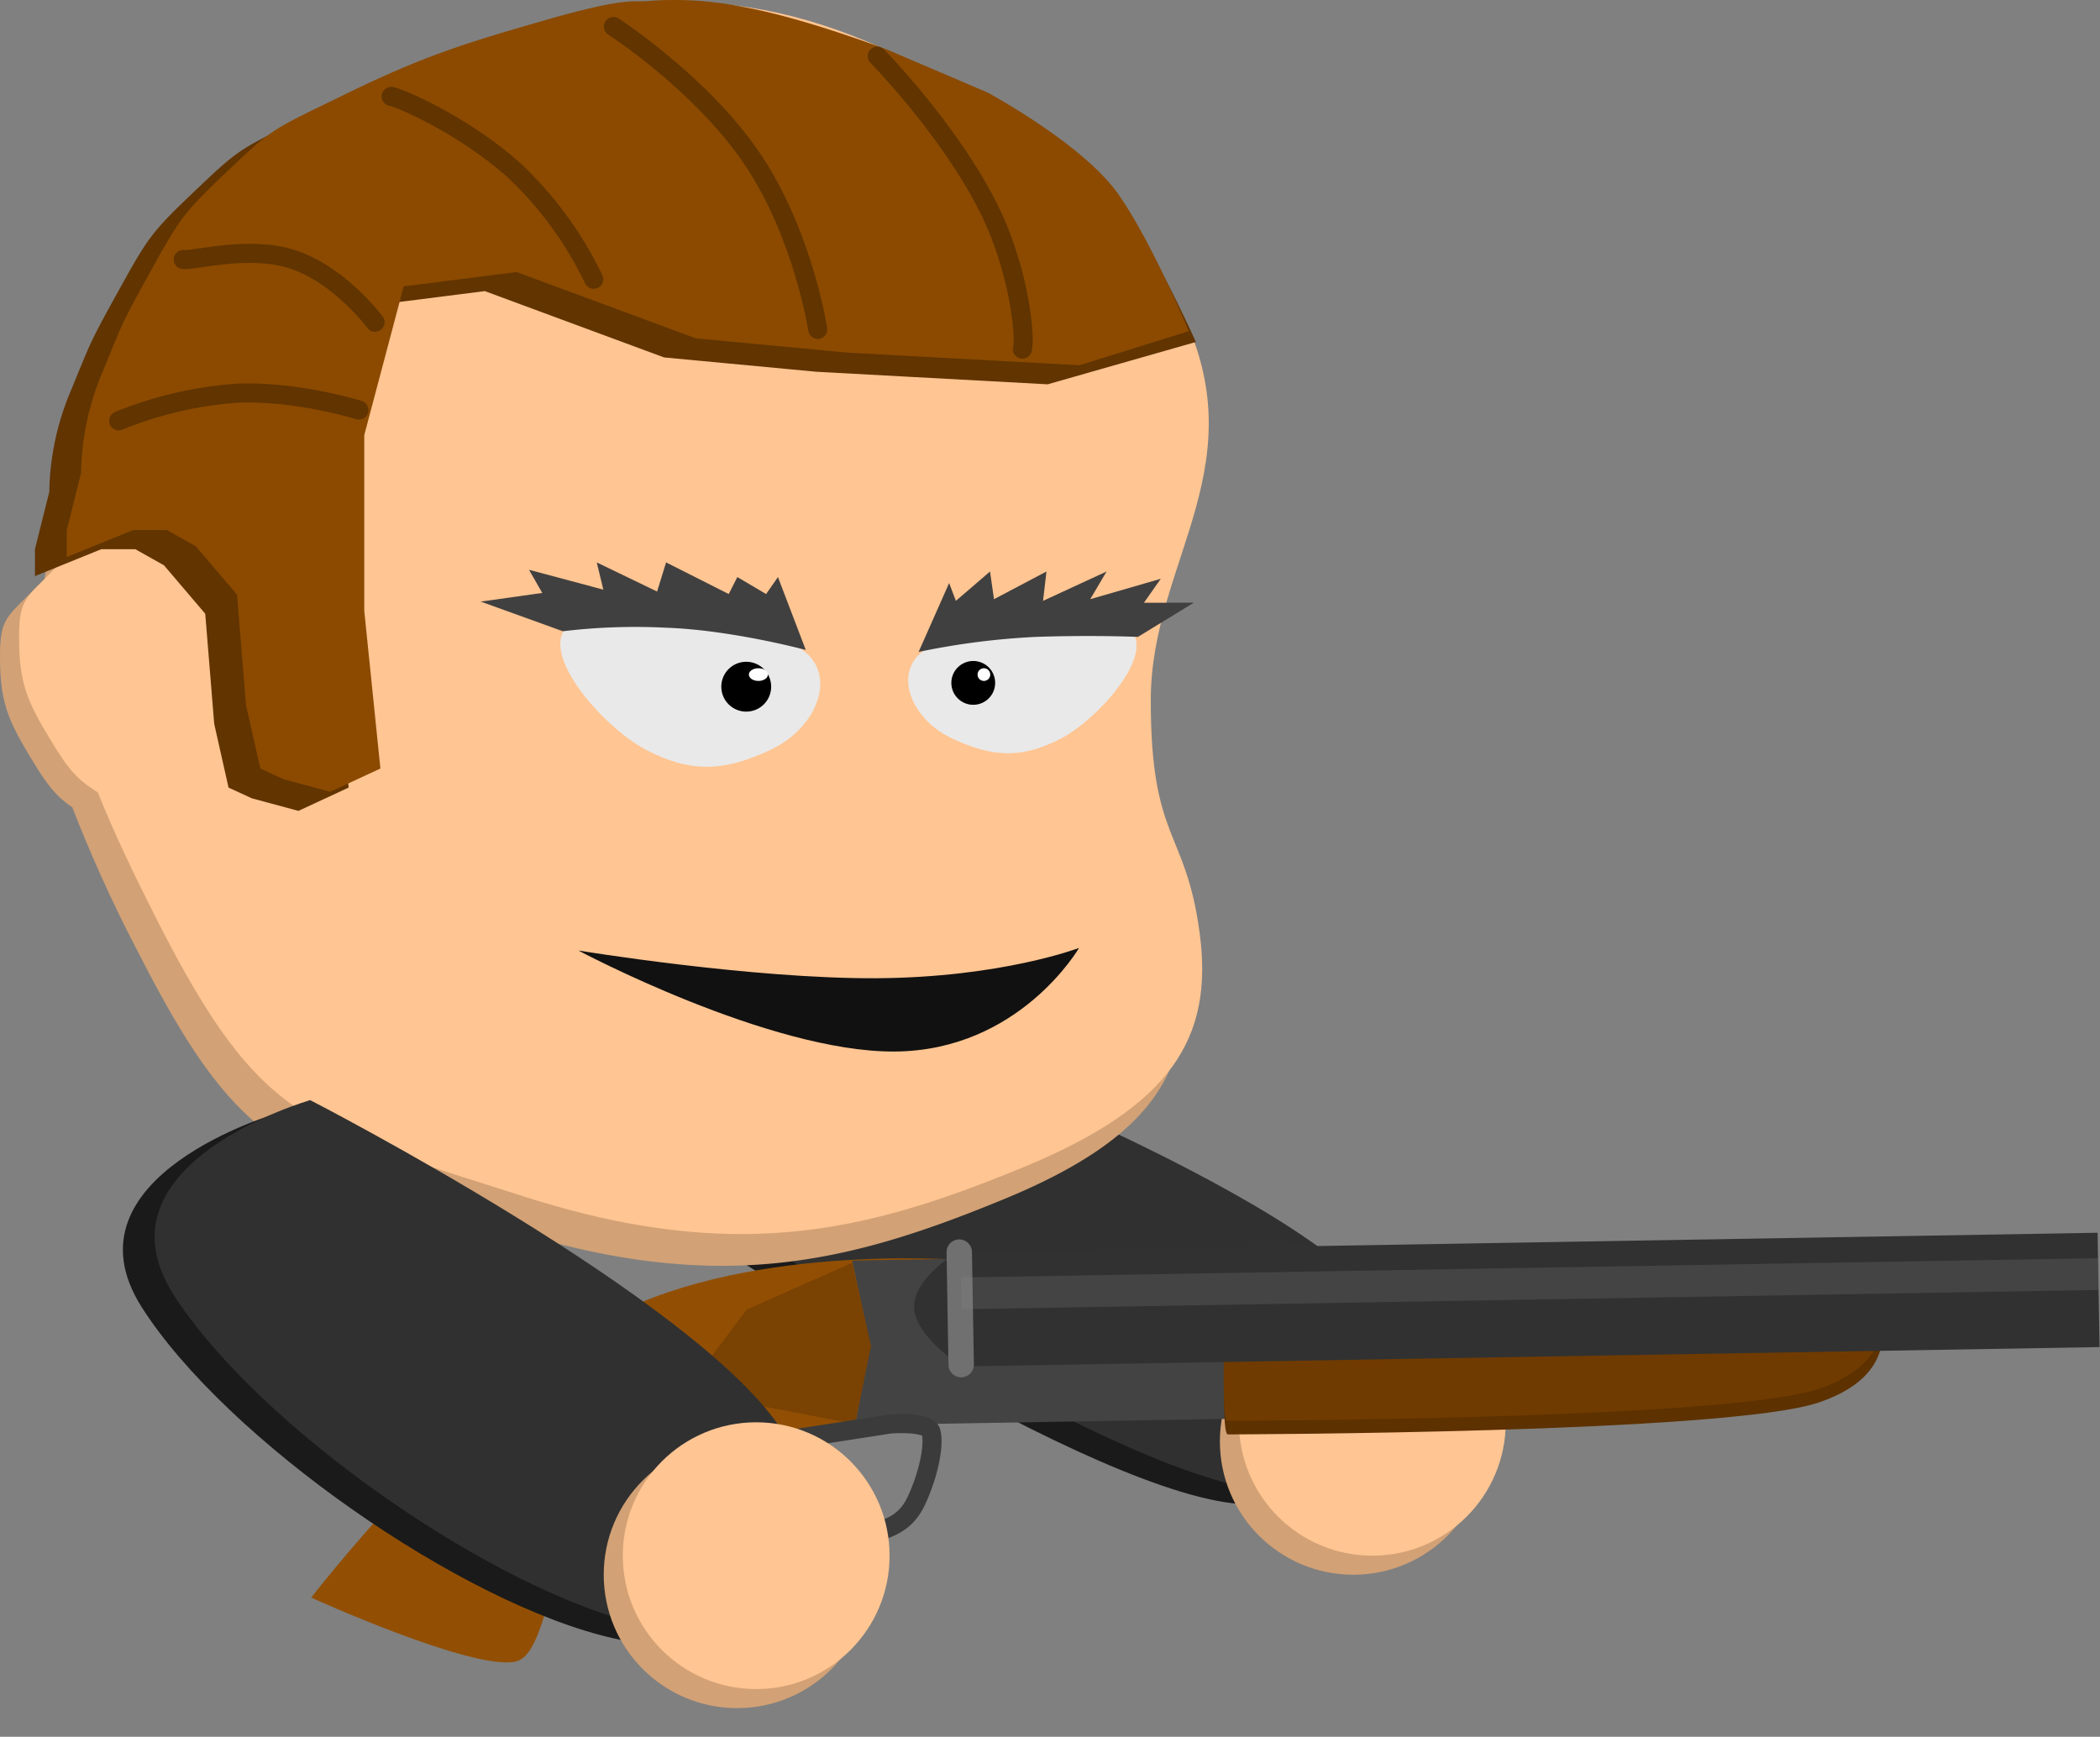 <svg xmlns="http://www.w3.org/2000/svg" width="330.594" height="273.428" viewBox="0 0 330.594 273.428">
  <rect x="0" y="0" width="330.594" height="273.428" fill="#808080" stroke="none"/>
  <g id="CharacterUpper" transform="translate(-301.108 -657.796)">
    <path id="Path_210" data-name="Path 210" d="M-1.809,0H33.908s8.929,73.176,0,97.568-26.788,24.392-35.717,0S-1.809,0-1.809,0Z" transform="translate(408.983 848.549) rotate(-63)" fill="#1a1a1a"/>
    <path id="Path_42" data-name="Path 42" d="M-1.809,0H33.908s8.929,73.176,0,97.568-26.788,24.392-35.717,0S-1.809,0-1.809,0Z" transform="translate(413.983 846.549) rotate(-63)" fill="#303030"/>
    <path id="Union_4" data-name="Union 4" d="M79.487,190.047c-33.848-10.88-41.271-11.153-57.591-43.187a222.838,222.838,0,0,1-10.512-23.092c-1.9-1.294-3.408-2.666-5.83-6.623-3.923-6.409-5.423-9.251-5.543-16.1s.757-6.9,5.063-11.294c.67-.684,1.3-1.274,1.907-1.789a103.119,103.119,0,0,1,6.845-23.37C27.123,31.955,34,24.243,63.347,11.771s51.356-13.573,77.767,0,27.144,11.372,40.919,37.049-3.87,40.73-3.87,63.093,5.5,20.175,7.7,36.682-4.437,27.276-28.01,36.947c-14.521,5.957-28.049,10.413-44.2,10.413C103.578,195.956,92.486,194.225,79.487,190.047Z" transform="translate(301.108 661.125)" fill="#d2a175"/>
    <path id="Union_3" data-name="Union 3" d="M79.487,188.047c-33.848-10.88-41.271-11.153-57.591-43.188-3.8-7.465-6.994-14.147-9.483-20.417-2.442-1.574-4.019-2.659-6.859-7.3-3.923-6.408-5.424-9.25-5.543-16.1s.758-6.9,5.064-11.294c.558-.569,1.089-1.074,1.6-1.524.918-7.744,3.241-16.038,7.151-25.634C27.124,29.954,34,22.243,63.347,9.771s51.355-13.572,77.766,0,27.145,11.371,40.919,37.049-3.87,40.73-3.87,63.094,5.5,20.175,7.7,36.682-4.438,27.276-28.011,36.947c-14.52,5.957-28.048,10.412-44.2,10.413C103.578,193.956,92.486,192.225,79.487,188.047Z" transform="translate(304.108 658.125)" fill="#ffc592"/>
    <path id="Path_23" data-name="Path 23" d="M2734.592,407.337c-7.612,3.619,4.042,16.781,10.92,20.4s12.167,3.619,19.779,0c7.376-3.506,10.654-12.081,4.515-15.95-.116-.074-.533-.3-.533-.3s-7.67-2.586-13.409-2.844C2747.917,408.282,2739.044,405.22,2734.592,407.337Z" transform="translate(-2342.784 348.064)" fill="#e9e9e9"/>
    <path id="Path_27" data-name="Path 27" d="M2765.875,407.247c6.688,3.18-3.552,14.746-9.6,17.926s-10.692,3.18-17.38,0c-6.481-3.081-9.362-10.616-3.967-14.015.1-.065.469-.267.469-.267s6.74-2.273,11.783-2.5C2754.166,408.078,2761.962,405.387,2765.875,407.247Z" transform="translate(-2288.022 348.828)" fill="#e9e9e9"/>
    <path id="Path_24" data-name="Path 24" d="M60.679,14.142,55.9,2.826,54.131,5.562,49.508,3.05,48.251,5.767,38.22,1.136,36.964,5.767,27.311,1.517,28.5,5.767,16.693,3.047l2.213,3.574-9.632,1.7L22.36,12.535a95.81,95.81,0,0,1,16.22-1.124C48.9,11.411,60.679,14.142,60.679,14.142Z" transform="translate(367.81 743.871) rotate(2)" fill="#414040"/>
    <path id="Path_26" data-name="Path 26" d="M52.351-.53,47.166,10.145,46.2,7.306l-5.534,4.428-.471-4.378-8.412,4.068.7-4.6L22.321,11.094l2.722-4.267L13.834,9.648l2.778-3.674L8.77,5.7,17.751.626s7.078.564,16.149.564A117.937,117.937,0,0,0,52.351-.53Z" transform="matrix(-0.999, 0.035, -0.035, -0.999, 498, 758.072)" fill="#414040"/>
    <g id="Path_25" data-name="Path 25" transform="translate(414.658 761.981)">
      <path d="M 3.926 5.352 C 3.14 5.352 2.5 4.713 2.5 3.926 C 2.5 3.14 3.14 2.5 3.926 2.5 C 4.713 2.5 5.352 3.14 5.352 3.926 C 5.352 4.713 4.713 5.352 3.926 5.352 Z" stroke="none"/>
      <path d="M 3.926 -4.291534423828125e-06 C 6.095 -4.291534423828125e-06 7.852 1.758 7.852 3.926 C 7.852 6.095 6.095 7.852 3.926 7.852 C 1.758 7.852 -4.76837158203125e-06 6.095 -4.76837158203125e-06 3.926 C -4.76837158203125e-06 1.758 1.758 -4.291534423828125e-06 3.926 -4.291534423828125e-06 Z" stroke="none"/>
    </g>
    <g id="Path_28" data-name="Path 28" transform="translate(450.873 761.857)">
      <path d="M 3.45 4.4 C 2.926 4.4 2.5 3.974 2.5 3.45 C 2.5 2.926 2.926 2.5 3.45 2.5 C 3.974 2.5 4.4 2.926 4.4 3.45 C 4.4 3.974 3.974 4.4 3.45 4.4 Z" stroke="none"/>
      <path d="M 3.45 1.9073486328125e-06 C 5.356 1.9073486328125e-06 6.9 1.545 6.9 3.45 C 6.9 5.356 5.356 6.9 3.45 6.9 C 1.545 6.9 2.384185791015625e-06 5.356 2.384185791015625e-06 3.45 C 2.384185791015625e-06 1.545 1.545 1.9073486328125e-06 3.45 1.9073486328125e-06 Z" stroke="none"/>
    </g>
    <path id="Path_33" data-name="Path 33" d="M46.2,24.306c19.414,3.326,31.46-11,31.46-11S64.8,15.772,45.386,12.446,0,0,0,0,26.781,20.98,46.2,24.306Z" transform="matrix(0.985, -0.174, 0.174, 0.985, 392.164, 807.443)" fill="#111"/>
    <ellipse id="Ellipse_1" data-name="Ellipse 1" cx="1.5" cy="1" rx="1.5" ry="1" transform="translate(419 763)" fill="#fff"/>
    <circle id="Ellipse_2" data-name="Ellipse 2" cx="1" cy="1" r="1" transform="translate(455 763)" fill="#fff"/>
    <path id="Path_208" data-name="Path 208" d="M2519.028,286.471l2.257,10.032,3.668,1.693,7.336,1.975,7.9-3.668-2.54-24.831V244.019l6.208-23.42,17.777-2.257,28.217,10.44,23.984,2.257,36.4,1.975,23.332-6.661s-5.763-13-11.265-20.97-26.552-15.318-26.552-15.318l-15.707-6.713s-13.333-5.079-22.856-6.772a54.286,54.286,0,0,0-15.394-.871c-2.366,0-4.5-.258-16.209,3.129s-18.482,5.432-30.474,11.287-11.657,5.35-18.782,12.122-7.594,7.418-12.391,16.095-4.274,7.94-7.66,16.123a42.227,42.227,0,0,0-3.21,15.48l-2.258,9.029v4.233l10.44-4.233h5.361l4.515,2.54,6.49,7.619Z" transform="translate(-2184.198 485.286)" fill="#613400"/>
    <path id="Path_34" data-name="Path 34" d="M2519.028,286.471l2.257,10.032,3.668,1.693,7.336,1.975,7.9-3.668-2.54-24.831V244.019l6.208-23.42,17.777-2.257,28.217,10.44,23.984,2.257,36.4,1.975,17.212-5.361s-5.5-13.474-11-21.445-20.693-16.143-20.693-16.143l-15.707-6.713s-13.333-5.079-22.856-6.772a54.286,54.286,0,0,0-15.394-.871c-2.366,0-4.5-.258-16.209,3.129s-18.482,5.432-30.474,11.287-11.657,5.35-18.782,12.122-7.594,7.418-12.391,16.095-4.274,7.94-7.66,16.123a42.227,42.227,0,0,0-3.21,15.48l-2.258,9.029v4.233l10.44-4.233h5.361l4.515,2.54,6.49,7.619Z" transform="translate(-2179.198 482.286)" fill="#8b4a00"/>
    <path id="Path_35" data-name="Path 35" d="M2934.71,246.778c.5-1.446-.283-12.645-5.845-23.225-6.347-12.072-17-22.9-17-22.9" transform="translate(-2472.65 465.983)" fill="none" stroke="#613400" stroke-linecap="round" stroke-width="3"/>
    <path id="Path_36" data-name="Path 36" d="M2775.756,186.858s13.818,8.916,21.861,20.837,10.31,26.85,10.31,26.85" transform="translate(-2378.084 475.113)" fill="none" stroke="#613400" stroke-linecap="round" stroke-width="3"/>
    <path id="Path_37" data-name="Path 37" d="M2659.917,223.295c1.521.277,11.542,4.591,19.513,11.786a57.838,57.838,0,0,1,12.372,17" transform="translate(-2297.231 449.68)" fill="none" stroke="#613400" stroke-linecap="round" stroke-width="3"/>
    <path id="Path_38" data-name="Path 38" d="M2551.54,306.069c1.484.27,10.37-2.316,17.3,0,7.435,2.485,12.893,9.876,12.893,9.876" transform="translate(-2221.585 392.584)" fill="none" stroke="#613400" stroke-linecap="round" stroke-width="3"/>
    <path id="Path_39" data-name="Path 39" d="M2517.906,382.276a60.66,60.66,0,0,1,18.558-4.341c9.453-.423,19.253,2.648,19.253,2.648" transform="translate(-2198.109 341.772)" fill="none" stroke="#613400" stroke-linecap="round" stroke-width="3"/>
    <circle id="Ellipse_17" data-name="Ellipse 17" cx="21" cy="21" r="21" transform="translate(493.15 863.717)" fill="#d2a175"/>
    <circle id="Ellipse_15" data-name="Ellipse 15" cx="21" cy="21" r="21" transform="translate(496.15 860.717)" fill="#ffc592"/>
    <g id="Shotgun" transform="matrix(1, -0.017, 0.017, 1, -1407.719, 60.302)">
      <path id="Path_124" data-name="Path 124" d="M1074.879-1640.653s23.763-29.74,45.791-42.3,57.392-9.1,57.392-9.1l1.546,23.96s-30.34,4.075-49.276,7.166-16.617,29.712-23.574,30.916S1074.879-1640.653,1074.879-1640.653Z" transform="translate(668 2519.298)" fill="#924f03"/>
      <path id="Path_125" data-name="Path 125" d="M1267.492-1715.055H1301.5v13.462h49.466v12.459h-83.474l2.647-12.459" transform="translate(561.428 2542.097)" fill="#434343"/>
      <path id="Path_128" data-name="Path 128" d="M1229.533-1608.712s-1.159,18.546,0,18.546,78.619,1.186,93.111-3.45,9.3-15.1,9.3-15.1Z" transform="translate(658.039 2445.58)" fill="#5d3100"/>
      <path id="Path_133" data-name="Path 133" d="M1229.533-1608.712s-1.159,18.546,0,18.546,78.619,1.186,93.111-3.45,9.3-15.1,9.3-15.1Z" transform="translate(658.039 2443.438)" fill="#703b00"/>
      <rect id="Rectangle_12" data-name="Rectangle 12" width="179" height="18" transform="translate(1846 826)" fill="#313131"/>
      <path id="Path_126" data-name="Path 126" d="M1198.368-1679.842s-6.906-4.642-6.906-9.17,6.906-8.509,6.906-8.509v17.678" transform="translate(647.084 2523.52)" fill="#313131"/>
      <path id="Path_127" data-name="Path 127" d="M1201-1698v17.71" transform="translate(644.798 2524)" fill="none" stroke="#707070" stroke-linecap="round" stroke-width="4"/>
      <rect id="Rectangle_13" data-name="Rectangle 13" width="179" height="5" transform="translate(1846 830)" fill="rgba(136,136,136,0.22)"/>
      <path id="Path_129" data-name="Path 129" d="M1149.128-1695.406l-16.72,7.083-6.775,8.684,8.684,6.528,14.811,3.079,2.741-12.194Z" transform="translate(679.791 2522.795)" fill="#7a4203"/>
      <path id="Path_130" data-name="Path 130" d="M1143-1645.5a10.181,10.181,0,0,0-4.449,4.653,10.282,10.282,0,0,0-.745,6.552,9.231,9.231,0,0,0,5.578,4.96c4.008,1.137,5.625,1.169,10.456-.412s8.205-1.554,10.389-6.173,2.89-9,2.369-10.659-6.4-1.289-6.4-1.289L1143-1645.5" transform="translate(674.246 2500.739)" fill="none" stroke="#3b3b3b" stroke-width="3"/>
      <path id="Path_131" data-name="Path 131" d="M1129.39-1631.173a11.712,11.712,0,0,1-.853-1.658c-.721-1.662-2.16-4.658-4.974-6.159-4.264-2.274-5.306-1.9-5.306-1.9-.474-.237,15.871-2.511,15.871-2.511" transform="translate(683.22 2498.647)" fill="none" stroke="#3b3b3b" stroke-width="3"/>
      <path id="Path_132" data-name="Path 132" d="M1157.013-1644.278a12.184,12.184,0,0,0-1.705,6.253c.159,2.69,5.5,4.832,5.5,4.832" transform="translate(666.019 2499.057)" fill="none" stroke="#3b3b3b" stroke-width="2"/>
    </g>
    <path id="Path_209" data-name="Path 209" d="M-2.732-.915c9.358-22.691,37.432,0,37.432,0s9.358,68.072,0,90.763-28.074,22.691-37.432,0S-12.089,21.775-2.732-.915Z" transform="matrix(0.574, -0.819, 0.819, 0.574, 325.772, 861.942)" fill="#1a1a1a"/>
    <path id="Path_41" data-name="Path 41" d="M-2.732-.915c9.358-22.691,37.432,0,37.432,0s9.358,68.072,0,90.763-28.074,22.691-37.432,0S-12.089,21.775-2.732-.915Z" transform="matrix(0.574, -0.819, 0.819, 0.574, 330.772, 859.942)" fill="#303030"/>
    <circle id="Ellipse_16" data-name="Ellipse 16" cx="21" cy="21" r="21" transform="translate(396.15 884.717)" fill="#d2a175"/>
    <circle id="Ellipse_14" data-name="Ellipse 14" cx="21" cy="21" r="21" transform="translate(399.15 881.717)" fill="#ffc592"/>
  </g>
</svg>
